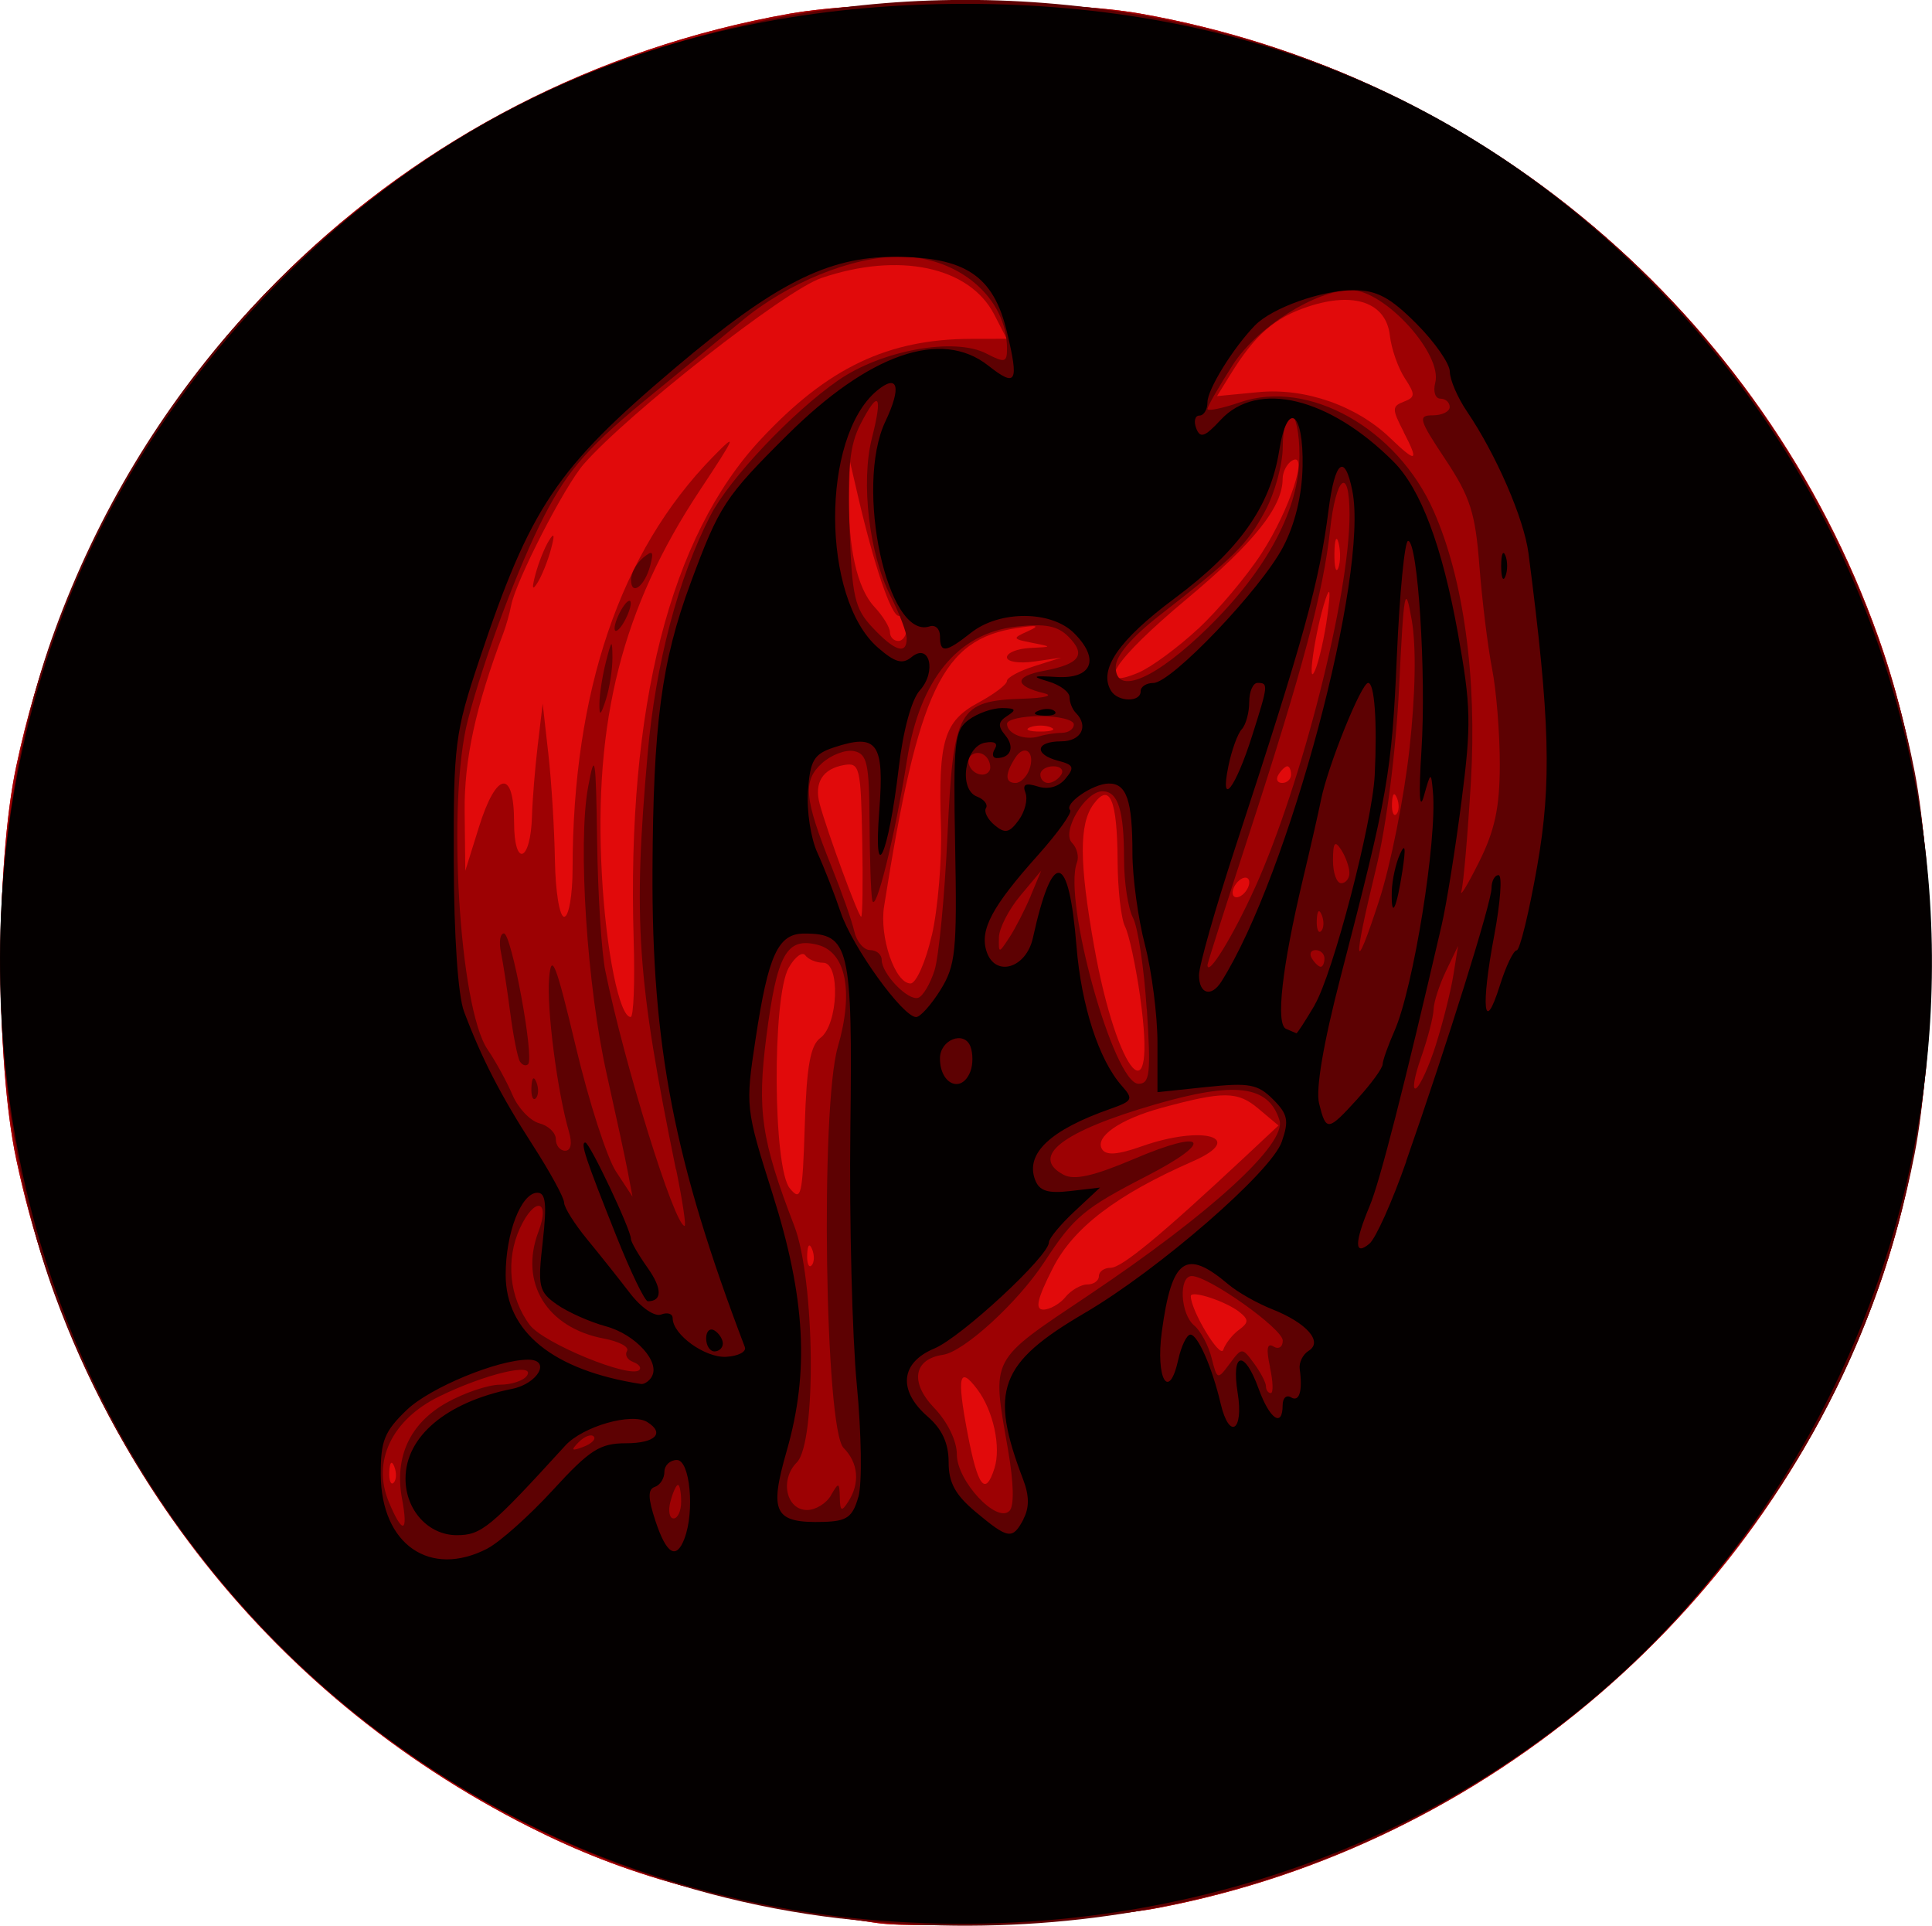 <?xml version="1.0" encoding="UTF-8" standalone="no"?>
<!-- Created with Inkscape (http://www.inkscape.org/) -->

<svg
   xmlns:dc="http://purl.org/dc/elements/1.1/"
   xmlns:cc="http://creativecommons.org/ns#"
   xmlns:rdf="http://www.w3.org/1999/02/22-rdf-syntax-ns#"
   xmlns:svg="http://www.w3.org/2000/svg"
   xmlns="http://www.w3.org/2000/svg"
   xmlns:sodipodi="http://sodipodi.sourceforge.net/DTD/sodipodi-0.dtd"
   xmlns:inkscape="http://www.inkscape.org/namespaces/inkscape"
   width="29.663mm"
   height="29.566mm"
   viewBox="0 0 29.663 29.566"
   version="1.1"
   id="svg4653"
   inkscape:version="0.92.3 (2405546, 2018-03-11)"
   sodipodi:docname="demon-circle.svg">
  <defs
     id="defs4647" />
  <sodipodi:namedview
     id="base"
     pagecolor="#ffffff"
     bordercolor="#666666"
     borderopacity="1.0"
     inkscape:pageopacity="0.0"
     inkscape:pageshadow="2"
     inkscape:zoom="3.959798"
     inkscape:cx="-26.159691"
     inkscape:cy="68.670615"
     inkscape:document-units="mm"
     inkscape:current-layer="layer1"
     showgrid="false"
     inkscape:window-width="1920"
     inkscape:window-height="1027"
     inkscape:window-x="-8"
     inkscape:window-y="-8"
     inkscape:window-maximized="1" />
  <g
     inkscape:label="Layer 1"
     inkscape:groupmode="layer"
     id="layer1"
     transform="translate(-115.568,-82.521)">
    <g
       id="g4744"
       transform="translate(23.527,6.583)">
      <path
         style="fill:#e10a0b;stroke-width:0.128"
         d="m 105.513,105.461 c -2.473,-0.344 -3.864,-0.729 -5.345,-1.476 -4.068,-2.053 -6.926,-5.772 -7.878,-10.252 -0.319,-1.503 -0.319,-4.527 0,-6.029 1.27,-5.973 5.925,-10.503 11.876,-11.556 1.237,-0.219 4.151,-0.219 5.388,0 5.201,0.92 9.552,4.596 11.324,9.568 1.083,3.039 1.083,6.967 0,10.006 -1.741,4.884 -5.987,8.537 -11.048,9.505 -0.983,0.188 -3.621,0.331 -4.317,0.234 z"
         id="path4752"
         inkscape:connector-curvature="0" />
      <path
         style="fill:#9d0103;stroke-width:0.128"
         d="m 105.513,105.461 c -2.473,-0.344 -3.864,-0.729 -5.345,-1.476 -4.068,-2.053 -6.926,-5.772 -7.878,-10.252 -0.319,-1.503 -0.319,-4.527 0,-6.029 1.27,-5.973 5.925,-10.503 11.876,-11.556 1.237,-0.219 4.151,-0.219 5.388,0 5.201,0.92 9.552,4.596 11.324,9.568 1.083,3.039 1.083,6.967 0,10.006 -1.741,4.884 -5.987,8.537 -11.048,9.505 -0.983,0.188 -3.621,0.331 -4.317,0.234 z m -7.417,-7.006 c -0.041,-0.102 -0.071,-0.072 -0.078,0.078 -0.006,0.135 0.025,0.211 0.067,0.168 0.043,-0.043 0.047,-0.153 0.01,-0.246 z m 9.214,0.021 c 0.103,-0.323 -0.018,-0.881 -0.262,-1.206 -0.281,-0.375 -0.319,-0.208 -0.152,0.669 0.157,0.829 0.274,0.98 0.414,0.538 z m 3.752,-2.121 c 0.152,-0.112 0.154,-0.158 0.011,-0.273 -0.205,-0.165 -0.749,-0.344 -0.749,-0.246 0,0.221 0.451,0.968 0.498,0.825 0.031,-0.094 0.139,-0.231 0.239,-0.306 z m -2.662,-0.506 c 0.088,-0.106 0.239,-0.192 0.336,-0.192 0.097,0 0.177,-0.058 0.177,-0.128 0,-0.071 0.082,-0.128 0.182,-0.128 0.169,0 0.776,-0.502 2.059,-1.701 l 0.516,-0.483 -0.308,-0.259 c -0.321,-0.27 -0.535,-0.271 -1.491,-0.011 -0.635,0.173 -1.026,0.445 -0.91,0.633 0.062,0.1 0.24,0.087 0.613,-0.045 0.939,-0.331 1.612,-0.133 0.782,0.231 -1.176,0.516 -1.837,1.021 -2.152,1.643 -0.24,0.474 -0.276,0.634 -0.143,0.634 0.098,0 0.251,-0.087 0.339,-0.192 z m -3.889,-0.73 c -0.041,-0.102 -0.071,-0.072 -0.077,0.078 -0.006,0.135 0.025,0.211 0.067,0.168 0.043,-0.043 0.047,-0.153 0.01,-0.246 z m 0.125,-3.246 c 0.275,-0.201 0.311,-1.155 0.044,-1.155 -0.106,0 -0.23,-0.051 -0.275,-0.114 -0.045,-0.062 -0.16,0.024 -0.255,0.192 -0.255,0.451 -0.242,3.073 0.017,3.385 0.174,0.211 0.196,0.12 0.23,-0.964 0.028,-0.912 0.086,-1.232 0.24,-1.345 z m 4.911,-0.63 c -0.068,-0.477 -0.172,-0.963 -0.233,-1.081 -0.06,-0.118 -0.112,-0.571 -0.114,-1.006 -0.005,-0.945 -0.12,-1.214 -0.371,-0.87 -0.221,0.302 -0.218,0.892 0.01,2.176 0.358,2.009 0.978,2.695 0.707,0.782 z m -7.777,-0.879 c -0.108,-3.571 0.558,-6.191 1.955,-7.685 1.024,-1.096 1.947,-1.536 3.23,-1.539 l 0.543,-0.001 -0.192,-0.372 c -0.381,-0.737 -1.466,-0.966 -2.656,-0.56 -0.557,0.19 -2.962,2.074 -3.647,2.857 -0.294,0.336 -1.039,1.786 -1.114,2.168 -0.024,0.124 -0.077,0.313 -0.117,0.418 -0.429,1.137 -0.606,1.952 -0.597,2.751 l 0.01,0.905 0.21,-0.673 c 0.268,-0.858 0.539,-0.893 0.539,-0.071 0,0.705 0.256,0.613 0.275,-0.1 0.007,-0.242 0.046,-0.728 0.088,-1.081 l 0.076,-0.641 0.087,0.77 c 0.048,0.423 0.093,1.159 0.101,1.636 0.008,0.482 0.071,0.866 0.142,0.866 0.071,0 0.129,-0.332 0.129,-0.738 0.004,-2.725 0.732,-4.864 2.151,-6.318 0.387,-0.397 0.364,-0.337 -0.199,0.513 -1.189,1.795 -1.631,3.53 -1.502,5.898 0.064,1.172 0.269,2.184 0.442,2.184 0.045,0 0.066,-0.534 0.046,-1.187 z m -1.507,-5.612 c 0.047,-0.176 0.139,-0.407 0.205,-0.513 0.083,-0.134 0.093,-0.095 0.033,0.128 -0.047,0.176 -0.139,0.407 -0.205,0.513 -0.083,0.134 -0.093,0.095 -0.033,-0.128 z m 6.085,5.548 c 0.093,-0.406 0.156,-1.159 0.14,-1.674 -0.043,-1.317 0.048,-1.617 0.571,-1.899 0.243,-0.131 0.442,-0.281 0.442,-0.334 0,-0.052 0.188,-0.155 0.417,-0.227 l 0.417,-0.132 -0.417,0.06 c -0.229,0.033 -0.417,0.004 -0.417,-0.065 0,-0.069 0.159,-0.133 0.353,-0.143 0.348,-0.017 0.349,-0.018 0.032,-0.08 -0.302,-0.059 -0.306,-0.069 -0.064,-0.177 0.194,-0.087 0.153,-0.099 -0.165,-0.05 -1.15,0.175 -1.515,0.939 -2.042,4.273 -0.075,0.473 0.169,1.184 0.406,1.184 0.086,0 0.233,-0.332 0.326,-0.738 z m -1.069,-1.475 c -0.021,-1.11 -0.039,-1.184 -0.279,-1.142 -0.328,0.057 -0.462,0.271 -0.374,0.597 0.114,0.423 0.595,1.732 0.637,1.732 0.021,0 0.029,-0.534 0.016,-1.187 z m 5.943,0.658 c 0,-0.071 -0.058,-0.093 -0.128,-0.049 -0.07,0.044 -0.128,0.137 -0.128,0.208 0,0.071 0.058,0.093 0.128,0.049 0.071,-0.044 0.128,-0.137 0.128,-0.208 z m 2.268,-1.292 c -0.041,-0.102 -0.071,-0.072 -0.077,0.078 -0.006,0.135 0.025,0.211 0.067,0.168 0.043,-0.043 0.047,-0.153 0.01,-0.246 z m -1.627,-0.361 c 0,-0.071 -0.025,-0.128 -0.057,-0.128 -0.031,0 -0.092,0.058 -0.136,0.128 -0.044,0.071 -0.018,0.128 0.057,0.128 0.075,0 0.136,-0.058 0.136,-0.128 z m -3.688,-0.726 c -0.088,-0.036 -0.233,-0.036 -0.321,0 -0.088,0.036 -0.016,0.065 0.16,0.065 0.176,0 0.249,-0.029 0.16,-0.065 z m 2.26,-1.51 c 0.308,-0.287 0.748,-0.81 0.977,-1.163 0.431,-0.663 0.732,-1.585 0.464,-1.42 -0.078,0.048 -0.142,0.174 -0.142,0.279 0,0.43 -0.442,0.983 -1.475,1.846 -1.113,0.929 -1.436,1.423 -0.738,1.128 0.194,-0.082 0.605,-0.384 0.913,-0.671 z m 1.986,-0.201 c 0.051,-0.38 0.042,-0.468 -0.028,-0.257 -0.158,0.479 -0.293,1.401 -0.16,1.09 0.06,-0.141 0.145,-0.516 0.188,-0.834 z m -6.459,0.192 c 0,-0.106 -0.055,-0.192 -0.122,-0.192 -0.117,0 -0.379,-0.774 -0.631,-1.86 l -0.119,-0.513 -0.012,0.513 c -0.019,0.805 0.123,1.437 0.386,1.719 0.133,0.142 0.241,0.319 0.241,0.392 0,0.074 0.058,0.134 0.128,0.134 0.071,0 0.128,-0.087 0.128,-0.192 z m 6.631,-1.312 c -0.033,-0.125 -0.061,-0.054 -0.064,0.158 -0.003,0.212 0.024,0.314 0.059,0.227 0.035,-0.087 0.037,-0.26 0.005,-0.385 z m 1,-1.704 c -0.182,-0.351 -0.182,-0.394 10e-4,-0.464 0.178,-0.068 0.18,-0.11 0.015,-0.362 -0.103,-0.157 -0.206,-0.452 -0.229,-0.656 -0.058,-0.503 -0.546,-0.676 -1.251,-0.443 -0.519,0.171 -0.818,0.431 -1.196,1.042 l -0.206,0.333 0.637,-0.061 c 0.714,-0.069 1.504,0.207 2.022,0.705 0.405,0.389 0.446,0.371 0.206,-0.093 z"
         id="path4750"
         inkscape:connector-curvature="0" />
      <path
         style="fill:#5d0102;stroke-width:0.128"
         d="m 104.949,105.391 c -5.437,-0.63 -10.176,-4.391 -12.069,-9.578 -1.119,-3.067 -1.119,-7.124 0,-10.191 2.654,-7.271 10.413,-11.196 18.072,-9.142 5.273,1.414 9.427,5.893 10.485,11.303 0.299,1.531 0.299,4.337 0,5.868 -0.574,2.934 -1.911,5.403 -4.112,7.593 -3.229,3.213 -7.65,4.694 -12.376,4.146 z m -6.735,-6.44 c -0.121,-0.642 0.119,-1.161 0.683,-1.478 0.271,-0.152 0.641,-0.277 0.821,-0.277 0.18,0 0.367,-0.064 0.416,-0.142 0.128,-0.207 -0.652,-0.02 -1.353,0.324 -0.722,0.355 -1.029,0.994 -0.773,1.611 0.211,0.51 0.306,0.492 0.206,-0.039 z m 4.285,0.041 c 0,-0.141 -0.022,-0.257 -0.049,-0.257 -0.027,0 -0.079,0.115 -0.116,0.257 -0.037,0.141 -0.015,0.257 0.049,0.257 0.064,0 0.116,-0.115 0.116,-0.257 z m 5.018,-0.802 c -0.249,-1.429 -0.295,-1.34 1.237,-2.367 1.89,-1.267 3.046,-2.328 2.931,-2.689 -0.169,-0.534 -0.676,-0.598 -1.907,-0.241 -1.426,0.413 -1.93,0.8 -1.408,1.08 0.165,0.088 0.462,0.021 1.087,-0.245 1.103,-0.47 1.243,-0.278 0.193,0.263 -0.967,0.498 -1.122,0.628 -1.574,1.32 -0.406,0.621 -1.233,1.378 -1.557,1.426 -0.451,0.066 -0.511,0.423 -0.136,0.814 0.207,0.216 0.349,0.508 0.349,0.716 0,0.406 0.611,1.063 0.807,0.867 0.076,-0.076 0.067,-0.428 -0.022,-0.944 z m -2.719,0.705 c 0.12,-0.206 0.131,-0.204 0.137,0.032 0.005,0.213 0.027,0.224 0.13,0.064 0.183,-0.283 0.155,-0.596 -0.072,-0.824 -0.287,-0.287 -0.359,-5.226 -0.089,-6.155 0.248,-0.853 0.127,-1.46 -0.313,-1.57 -0.474,-0.119 -0.621,0.146 -0.784,1.413 -0.145,1.127 -0.077,1.59 0.429,2.903 0.317,0.823 0.344,3.326 0.039,3.631 -0.264,0.264 -0.164,0.731 0.158,0.731 0.129,0 0.294,-0.101 0.366,-0.224 z m -3.642,-0.905 c -0.04,-0.04 -0.143,-8.2e-5 -0.23,0.088 -0.126,0.127 -0.111,0.141 0.072,0.072 0.127,-0.048 0.198,-0.12 0.158,-0.159 z m 10.384,-1.067 c -0.061,-0.279 -0.045,-0.374 0.054,-0.313 0.078,0.048 0.142,0.007 0.142,-0.091 0,-0.182 -1.14,-0.991 -1.397,-0.991 -0.205,0 -0.176,0.582 0.037,0.759 0.099,0.082 0.219,0.306 0.267,0.497 0.085,0.339 0.092,0.341 0.277,0.091 0.188,-0.253 0.192,-0.253 0.374,-0.007 0.101,0.137 0.184,0.296 0.184,0.353 0,0.057 0.034,0.104 0.074,0.104 0.041,0 0.035,-0.18 -0.014,-0.401 z m -9.779,-0.077 c -0.089,-0.032 -0.13,-0.107 -0.093,-0.168 0.038,-0.061 -0.121,-0.146 -0.354,-0.19 -0.878,-0.165 -1.303,-0.858 -1.006,-1.641 0.188,-0.494 -0.058,-0.543 -0.283,-0.056 -0.224,0.484 -0.165,1.07 0.151,1.489 0.212,0.281 1.546,0.828 1.681,0.69 0.035,-0.036 -0.008,-0.092 -0.097,-0.123 z m 0.658,-2.954 c -0.598,-2.923 -0.66,-3.83 -0.434,-6.386 0.122,-1.381 0.47,-2.699 0.965,-3.656 0.293,-0.567 1.26,-1.589 1.963,-2.075 0.668,-0.462 1.784,-0.663 2.273,-0.409 0.282,0.146 0.316,0.138 0.316,-0.077 0,-0.776 -0.743,-1.412 -1.649,-1.412 -0.731,0 -1.717,0.401 -2.42,0.985 -0.325,0.27 -0.937,0.771 -1.358,1.114 -0.98,0.798 -1.308,1.164 -1.676,1.878 -0.394,0.762 -0.927,2.187 -1.175,3.14 -0.322,1.239 -0.133,4.412 0.302,5.054 0.126,0.185 0.299,0.501 0.385,0.703 0.086,0.201 0.271,0.395 0.411,0.432 0.139,0.036 0.253,0.146 0.253,0.244 0,0.098 0.065,0.177 0.143,0.177 0.088,0 0.111,-0.111 0.059,-0.289 -0.18,-0.618 -0.345,-1.894 -0.305,-2.363 0.035,-0.405 0.106,-0.221 0.408,1.048 0.201,0.847 0.48,1.713 0.619,1.924 l 0.253,0.385 -0.073,-0.385 c -0.04,-0.212 -0.185,-0.881 -0.321,-1.488 -0.304,-1.348 -0.448,-3.547 -0.288,-4.413 0.105,-0.57 0.12,-0.478 0.139,0.834 0.011,0.811 0.068,1.706 0.126,1.988 0.296,1.447 1.063,3.913 1.217,3.913 0.026,0 -0.033,-0.39 -0.13,-0.866 z m -2.219,-1.261 c 0.006,-0.149 0.037,-0.18 0.077,-0.078 0.037,0.093 0.033,0.203 -0.01,0.246 -0.043,0.043 -0.073,-0.033 -0.067,-0.168 z m -0.177,-0.398 c -0.035,-0.058 -0.102,-0.393 -0.148,-0.746 -0.046,-0.353 -0.11,-0.771 -0.143,-0.93 -0.033,-0.159 -0.012,-0.289 0.046,-0.289 0.117,0 0.47,1.91 0.371,2.008 -0.034,0.034 -0.091,0.014 -0.126,-0.043 z m 1.221,-5.493 c 0.001,-0.141 0.046,-0.43 0.1,-0.641 0.088,-0.346 0.098,-0.352 0.1,-0.064 0.001,0.176 -0.044,0.465 -0.1,0.641 -0.081,0.251 -0.102,0.265 -0.1,0.064 z m 0.233,-1.155 c 0,-0.071 0.056,-0.215 0.124,-0.321 0.068,-0.106 0.124,-0.135 0.124,-0.064 0,0.071 -0.056,0.215 -0.124,0.321 -0.068,0.106 -0.124,0.135 -0.124,0.064 z m 0.253,-0.746 c 0,-0.101 0.082,-0.252 0.182,-0.336 0.15,-0.124 0.17,-0.104 0.113,0.115 -0.084,0.321 -0.295,0.479 -0.295,0.221 z m 12.36,7.127 c 0.106,-0.334 0.225,-0.81 0.265,-1.057 l 0.072,-0.449 -0.185,0.385 c -0.102,0.212 -0.188,0.479 -0.191,0.593 -0.003,0.115 -0.091,0.449 -0.194,0.743 -0.104,0.294 -0.137,0.503 -0.074,0.464 0.063,-0.039 0.202,-0.344 0.308,-0.679 z m -4.443,-0.536 c -0.041,-0.631 -0.136,-1.262 -0.211,-1.403 -0.075,-0.141 -0.137,-0.544 -0.137,-0.896 0,-0.756 -0.092,-1.045 -0.331,-1.045 -0.268,0 -0.636,0.623 -0.467,0.792 0.075,0.076 0.109,0.211 0.075,0.301 -0.22,0.574 0.565,3.397 0.945,3.397 0.175,0 0.192,-0.157 0.128,-1.146 z m -3.258,-0.594 c 0.066,-0.207 0.156,-1.139 0.199,-2.071 0.091,-1.941 0.162,-2.068 1.17,-2.101 0.318,-0.01 0.462,-0.047 0.321,-0.081 -0.468,-0.113 -0.474,-0.26 -0.014,-0.346 0.558,-0.105 0.659,-0.246 0.377,-0.528 -0.164,-0.164 -0.36,-0.201 -0.798,-0.151 -0.899,0.101 -1.481,0.812 -1.677,2.045 -0.19,1.198 -0.489,2.399 -0.535,2.151 -0.02,-0.106 -0.038,-0.653 -0.041,-1.215 -0.005,-0.885 -0.037,-1.029 -0.239,-1.07 -0.129,-0.026 -0.35,0.058 -0.491,0.186 -0.298,0.27 -0.273,0.543 0.146,1.586 0.156,0.388 0.314,0.835 0.35,0.994 0.036,0.159 0.146,0.289 0.244,0.289 0.098,0 0.177,0.068 0.177,0.15 0,0.214 0.405,0.634 0.561,0.582 0.072,-0.024 0.184,-0.213 0.25,-0.42 z m 4.922,-1.274 c 0.718,-1.593 1.45,-4.481 1.45,-5.723 0,-0.762 -0.21,-0.594 -0.299,0.239 -0.1,0.934 -0.422,2.145 -1.236,4.644 -0.355,1.09 -0.646,2.003 -0.646,2.03 0,0.197 0.396,-0.447 0.73,-1.189 z m 1.065,1.09 c 0,-0.071 -0.061,-0.128 -0.136,-0.128 -0.075,0 -0.1,0.058 -0.057,0.128 0.044,0.071 0.105,0.128 0.136,0.128 0.031,0 0.057,-0.058 0.057,-0.128 z m 1.304,-3.207 c 0.094,-0.85 0.107,-1.583 0.036,-1.988 -0.101,-0.576 -0.121,-0.471 -0.194,1.026 -0.049,0.999 -0.192,2.122 -0.357,2.8 -0.36,1.479 -0.338,1.674 0.053,0.471 0.172,-0.529 0.38,-1.568 0.462,-2.309 z m -5.814,2.245 0.161,-0.385 -0.322,0.385 c -0.177,0.212 -0.324,0.499 -0.327,0.638 -0.005,0.252 -0.004,0.252 0.162,0 0.091,-0.139 0.238,-0.426 0.327,-0.638 z m 4.469,0.297 c -0.041,-0.102 -0.071,-0.072 -0.077,0.077 -0.006,0.135 0.025,0.211 0.067,0.168 0.043,-0.043 0.047,-0.153 0.01,-0.246 z m 2.733,-2.311 c 9e-4,-0.473 -0.052,-1.137 -0.119,-1.475 -0.066,-0.339 -0.153,-1.047 -0.194,-1.575 -0.062,-0.814 -0.141,-1.061 -0.523,-1.636 -0.408,-0.614 -0.425,-0.676 -0.191,-0.676 0.142,0 0.258,-0.058 0.258,-0.128 0,-0.071 -0.065,-0.128 -0.143,-0.128 -0.079,0 -0.114,-0.11 -0.079,-0.244 0.115,-0.44 -0.775,-1.42 -1.293,-1.422 -0.537,-0.003 -1.446,0.571 -1.815,1.147 -0.214,0.334 -0.389,0.638 -0.389,0.677 0,0.038 0.227,-0.008 0.503,-0.103 1.049,-0.361 2.41,0.404 2.97,1.671 0.459,1.037 0.667,2.556 0.571,4.161 -0.048,0.803 -0.113,1.553 -0.144,1.668 -0.031,0.115 0.088,-0.08 0.265,-0.433 0.247,-0.492 0.322,-0.842 0.323,-1.501 z m -2.309,1.661 c -0.001,-0.088 -0.058,-0.247 -0.126,-0.353 -0.097,-0.15 -0.125,-0.115 -0.126,0.16 -0.001,0.194 0.056,0.353 0.126,0.353 0.07,0 0.127,-0.072 0.126,-0.16 z m -4.917,-1.577 c 0.104,-0.271 -0.07,-0.417 -0.217,-0.183 -0.157,0.248 -0.154,0.381 0.009,0.381 0.073,0 0.166,-0.089 0.208,-0.198 z m 0.493,0.07 c 0.044,-0.071 -0.011,-0.128 -0.121,-0.128 -0.11,0 -0.2,0.058 -0.2,0.128 0,0.071 0.054,0.128 0.121,0.128 0.066,0 0.156,-0.058 0.2,-0.128 z m -1.09,-0.107 c 0,-0.167 -0.152,-0.278 -0.277,-0.201 -0.133,0.082 -0.018,0.308 0.156,0.308 0.066,0 0.121,-0.048 0.121,-0.107 z m 1.101,-0.535 c 0.1,0 0.182,-0.058 0.182,-0.128 0,-0.071 -0.231,-0.128 -0.513,-0.128 -0.282,0 -0.513,0.053 -0.513,0.118 0,0.154 0.275,0.261 0.492,0.193 0.094,-0.03 0.253,-0.054 0.353,-0.054 z m 2.253,-1.626 c 0.903,-0.888 1.393,-1.817 1.393,-2.641 0,-0.334 -0.058,-0.608 -0.128,-0.608 -0.071,0 -0.128,0.217 -0.128,0.483 0,0.266 -0.121,0.709 -0.269,0.984 -0.277,0.517 -0.472,0.71 -1.623,1.606 -0.429,0.334 -0.673,0.621 -0.673,0.792 0,0.449 0.617,0.182 1.43,-0.617 z m -4.637,0.178 c 0,-0.091 -0.112,-0.385 -0.249,-0.653 -0.327,-0.642 -0.457,-1.743 -0.286,-2.419 0.171,-0.674 0.105,-0.759 -0.173,-0.222 -0.166,0.321 -0.204,0.679 -0.17,1.605 0.039,1.052 0.08,1.231 0.355,1.523 0.341,0.363 0.523,0.42 0.523,0.166 z"
         id="path4748"
         inkscape:connector-curvature="0" />
      <path
         style="fill:#040000;stroke-width:0.128"
         d="m 105.321,105.403 c -7.082,-0.658 -12.593,-6.212 -13.217,-13.32 -0.392,-4.464 1.066,-8.587 4.152,-11.747 2.826,-2.892 6.361,-4.339 10.604,-4.339 4.243,0 7.778,1.447 10.604,4.339 5.415,5.543 5.673,14.241 0.597,20.138 -3.053,3.547 -7.809,5.387 -12.741,4.929 z m -5.797,-5.692 c 0.191,-0.099 0.644,-0.503 1.006,-0.898 0.566,-0.618 0.722,-0.718 1.121,-0.718 0.45,0 0.605,-0.154 0.327,-0.326 -0.24,-0.148 -0.99,0.068 -1.258,0.362 -1.154,1.265 -1.287,1.375 -1.666,1.375 -0.437,0 -0.787,-0.386 -0.787,-0.867 0,-0.647 0.627,-1.176 1.636,-1.379 0.4,-0.081 0.603,-0.448 0.248,-0.448 -0.47,0 -1.505,0.428 -1.863,0.77 -0.345,0.33 -0.404,0.477 -0.401,0.995 0.007,1.073 0.756,1.591 1.639,1.134 z m 3.025,-0.151 c 0.161,-0.419 0.086,-1.208 -0.115,-1.208 -0.106,0 -0.192,0.082 -0.192,0.182 0,0.1 -0.066,0.204 -0.147,0.231 -0.109,0.036 -0.107,0.171 0.01,0.524 0.168,0.508 0.318,0.6 0.444,0.272 z m 5.205,-0.302 c 0.092,-0.172 0.091,-0.359 -0.005,-0.609 -0.522,-1.368 -0.367,-1.785 0.948,-2.555 1.135,-0.665 2.861,-2.164 3.023,-2.626 0.114,-0.327 0.094,-0.425 -0.134,-0.653 -0.233,-0.233 -0.367,-0.258 -1.021,-0.189 l -0.753,0.079 v -0.761 c 0,-0.419 -0.087,-1.094 -0.192,-1.5 -0.106,-0.406 -0.192,-1.039 -0.192,-1.407 0,-0.813 -0.09,-1.075 -0.367,-1.07 -0.244,0.005 -0.687,0.311 -0.59,0.408 0.036,0.036 -0.187,0.348 -0.495,0.693 -0.702,0.784 -0.894,1.143 -0.789,1.473 0.129,0.405 0.609,0.267 0.713,-0.205 0.303,-1.374 0.551,-1.327 0.669,0.128 0.074,0.916 0.345,1.749 0.697,2.145 0.18,0.203 0.165,0.232 -0.173,0.351 -0.928,0.325 -1.313,0.688 -1.159,1.092 0.065,0.17 0.194,0.211 0.541,0.171 l 0.455,-0.053 -0.392,0.366 c -0.216,0.202 -0.392,0.415 -0.392,0.474 0,0.21 -1.347,1.459 -1.761,1.631 -0.52,0.217 -0.561,0.645 -0.099,1.046 0.22,0.191 0.32,0.41 0.32,0.697 -9e-4,0.315 0.101,0.503 0.417,0.767 0.502,0.419 0.563,0.428 0.734,0.108 z m -2.533,-0.341 c 0.058,-0.205 0.046,-0.979 -0.025,-1.72 -0.071,-0.741 -0.116,-2.505 -0.099,-3.921 0.034,-2.806 -0.013,-3.006 -0.708,-3.006 -0.402,0 -0.551,0.322 -0.748,1.623 -0.157,1.032 -0.153,1.063 0.261,2.371 0.506,1.595 0.568,2.731 0.217,3.951 -0.273,0.949 -0.19,1.108 0.566,1.087 0.361,-0.01 0.447,-0.073 0.535,-0.385 z m 5.823,-1.591 c -0.102,-0.637 0.102,-0.677 0.323,-0.064 0.168,0.464 0.367,0.6 0.367,0.249 0,-0.11 0.058,-0.164 0.128,-0.121 0.128,0.079 0.181,-0.095 0.134,-0.435 -0.014,-0.098 0.048,-0.224 0.137,-0.279 0.226,-0.139 -0.029,-0.429 -0.563,-0.64 -0.227,-0.09 -0.528,-0.26 -0.669,-0.38 -0.655,-0.554 -0.869,-0.402 -1.022,0.725 -0.098,0.724 0.109,1.08 0.252,0.432 0.047,-0.212 0.131,-0.386 0.187,-0.386 0.113,0 0.335,0.507 0.464,1.058 0.132,0.563 0.356,0.426 0.262,-0.16 z m -8.998,-0.251 c 0.139,-0.225 -0.247,-0.652 -0.702,-0.775 -0.247,-0.067 -0.585,-0.218 -0.752,-0.335 -0.28,-0.197 -0.297,-0.272 -0.218,-0.965 0.065,-0.575 0.046,-0.752 -0.082,-0.751 -0.249,0.002 -0.487,0.617 -0.487,1.26 0,0.878 0.73,1.467 2.077,1.676 0.049,0.008 0.123,-0.042 0.165,-0.109 z m 1.432,-0.454 c -1.087,-2.852 -1.43,-4.622 -1.419,-7.312 0.01,-2.252 0.137,-3.213 0.587,-4.426 0.438,-1.182 0.525,-1.315 1.478,-2.262 1.26,-1.253 2.369,-1.638 3.088,-1.072 0.434,0.342 0.477,0.266 0.288,-0.519 -0.207,-0.861 -0.641,-1.149 -1.731,-1.149 -1.021,4e-6 -1.833,0.412 -3.362,1.705 -1.825,1.543 -2.221,2.133 -3.007,4.483 -0.374,1.119 -0.397,1.298 -0.392,3.091 0.003,1.149 0.065,2.064 0.158,2.309 0.27,0.717 0.563,1.286 1.055,2.05 0.265,0.411 0.481,0.807 0.481,0.881 0,0.074 0.159,0.327 0.353,0.563 0.194,0.236 0.49,0.608 0.657,0.826 0.173,0.226 0.381,0.368 0.481,0.329 0.097,-0.037 0.176,-0.012 0.176,0.057 0,0.253 0.498,0.611 0.822,0.593 0.184,-0.011 0.313,-0.077 0.286,-0.148 z m -0.595,-0.136 c 0,-0.11 0.058,-0.164 0.128,-0.121 0.071,0.044 0.128,0.134 0.128,0.2 0,0.066 -0.058,0.121 -0.128,0.121 -0.071,0 -0.128,-0.09 -0.128,-0.2 z m -1.376,-1.564 c -0.48,-1.204 -0.559,-1.443 -0.479,-1.443 0.067,0 0.7,1.339 0.7,1.479 0,0.047 0.114,0.244 0.253,0.44 0.229,0.321 0.231,0.518 0.006,0.518 -0.046,0 -0.262,-0.447 -0.48,-0.994 z m 12.124,-1.156 c 0.639,-1.829 1.31,-3.974 1.31,-4.191 0,-0.111 0.049,-0.201 0.108,-0.201 0.06,0 0.029,0.419 -0.067,0.93 -0.208,1.099 -0.159,1.544 0.085,0.77 0.094,-0.3 0.211,-0.545 0.26,-0.545 0.049,0 0.19,-0.58 0.315,-1.29 0.225,-1.281 0.198,-2.249 -0.133,-4.804 -0.069,-0.533 -0.496,-1.517 -0.946,-2.181 -0.144,-0.212 -0.261,-0.486 -0.262,-0.609 -4.7e-4,-0.123 -0.232,-0.455 -0.514,-0.738 -0.405,-0.405 -0.609,-0.513 -0.966,-0.513 -0.488,0 -1.253,0.273 -1.512,0.541 -0.335,0.345 -0.729,0.983 -0.729,1.179 0,0.113 -0.056,0.205 -0.124,0.205 -0.068,0 -0.09,0.088 -0.049,0.195 0.061,0.159 0.131,0.135 0.375,-0.128 0.568,-0.613 1.665,-0.349 2.653,0.639 0.419,0.419 0.749,1.298 0.99,2.635 0.202,1.125 0.208,1.396 0.055,2.582 -0.094,0.729 -0.231,1.585 -0.305,1.902 -0.57,2.458 -0.948,3.936 -1.103,4.305 -0.238,0.569 -0.24,0.779 -0.006,0.584 0.097,-0.08 0.352,-0.65 0.567,-1.266 z m 1.458,-9.139 c 0,-0.176 0.029,-0.249 0.065,-0.16 0.036,0.088 0.036,0.233 0,0.321 -0.036,0.088 -0.065,0.016 -0.065,-0.16 z m -2.203,8.178 c 0.209,-0.229 0.381,-0.466 0.383,-0.526 0.002,-0.06 0.084,-0.291 0.182,-0.513 0.292,-0.662 0.658,-2.938 0.59,-3.675 -0.028,-0.307 -0.034,-0.305 -0.137,0.064 -0.068,0.244 -0.083,-0.007 -0.039,-0.689 0.076,-1.179 -0.054,-3.223 -0.205,-3.223 -0.052,0 -0.13,0.794 -0.172,1.764 -0.079,1.804 -0.134,2.117 -0.861,4.918 -0.268,1.03 -0.388,1.738 -0.333,1.956 0.108,0.432 0.133,0.429 0.592,-0.075 z m 0.524,-3.186 c 0.005,-0.171 0.061,-0.425 0.125,-0.567 0.081,-0.179 0.093,-0.101 0.038,0.257 -0.091,0.596 -0.176,0.758 -0.163,0.31 z m -6.47,2.769 c 0.041,-0.106 0.041,-0.278 7.7e-4,-0.383 -0.096,-0.25 -0.468,-0.105 -0.468,0.183 0,0.4 0.335,0.543 0.467,0.2 z m 5.285,-1.02 c 0.281,-0.477 0.888,-2.799 0.923,-3.534 0.039,-0.819 -0.003,-1.411 -0.101,-1.411 -0.105,0 -0.621,1.278 -0.724,1.796 -0.035,0.176 -0.16,0.725 -0.278,1.219 -0.322,1.353 -0.42,2.228 -0.258,2.296 0.076,0.032 0.147,0.062 0.158,0.068 0.011,0.006 0.137,-0.189 0.281,-0.432 z m -5.745,-0.231 c 0.233,-0.374 0.256,-0.6 0.226,-2.194 -0.03,-1.624 -0.012,-1.792 0.212,-1.956 0.135,-0.099 0.364,-0.179 0.51,-0.178 0.208,0.002 0.225,0.027 0.08,0.119 -0.143,0.091 -0.151,0.157 -0.033,0.298 0.15,0.181 0.086,0.351 -0.132,0.351 -0.063,0 -0.075,-0.063 -0.028,-0.141 0.054,-0.087 -0.004,-0.123 -0.153,-0.095 -0.311,0.059 -0.407,0.717 -0.121,0.827 0.11,0.042 0.172,0.122 0.138,0.177 -0.034,0.055 0.026,0.173 0.133,0.262 0.16,0.133 0.226,0.12 0.369,-0.076 0.096,-0.131 0.143,-0.319 0.105,-0.419 -0.051,-0.132 -2.5e-4,-0.159 0.189,-0.099 0.161,0.051 0.321,0.006 0.425,-0.12 0.143,-0.172 0.126,-0.213 -0.11,-0.274 -0.38,-0.099 -0.351,-0.299 0.043,-0.299 0.309,0 0.429,-0.234 0.225,-0.438 -0.053,-0.053 -0.096,-0.161 -0.096,-0.24 0,-0.079 -0.144,-0.187 -0.321,-0.24 -0.272,-0.081 -0.252,-0.092 0.126,-0.07 0.544,0.031 0.665,-0.273 0.266,-0.672 -0.35,-0.35 -1.143,-0.354 -1.582,-0.008 -0.394,0.31 -0.478,0.319 -0.478,0.053 0,-0.112 -0.072,-0.179 -0.159,-0.15 -0.647,0.216 -1.156,-2.144 -0.679,-3.147 0.251,-0.529 0.194,-0.74 -0.129,-0.472 -0.864,0.717 -0.855,3.19 0.014,3.945 0.263,0.229 0.377,0.261 0.516,0.146 0.276,-0.229 0.389,0.221 0.128,0.51 -0.127,0.14 -0.257,0.615 -0.323,1.182 -0.159,1.356 -0.394,1.875 -0.3,0.662 0.08,-1.037 -0.03,-1.189 -0.698,-0.967 -0.306,0.101 -0.363,0.197 -0.397,0.667 -0.022,0.302 0.043,0.73 0.146,0.952 0.102,0.222 0.263,0.634 0.358,0.916 0.178,0.528 0.953,1.604 1.157,1.604 0.063,0 0.231,-0.188 0.374,-0.417 z m 1.509,-4.289 c 0.093,-0.037 0.203,-0.033 0.246,0.01 0.043,0.043 -0.033,0.073 -0.168,0.067 -0.149,-0.006 -0.18,-0.037 -0.077,-0.077 z m 2.804,4.161 c 1.034,-1.638 2.267,-6.258 2.011,-7.536 -0.117,-0.583 -0.267,-0.463 -0.364,0.288 -0.145,1.13 -0.37,1.946 -1.434,5.192 -0.306,0.933 -0.556,1.813 -0.556,1.956 0,0.291 0.188,0.345 0.343,0.1 z m 0.473,-3.776 c 0.248,-0.781 0.251,-0.81 0.083,-0.81 -0.071,0 -0.128,0.133 -0.128,0.295 0,0.162 -0.052,0.35 -0.115,0.417 -0.063,0.067 -0.156,0.324 -0.206,0.571 -0.132,0.648 0.11,0.336 0.366,-0.473 z m -1.713,-0.681 c 0,-0.071 0.088,-0.128 0.196,-0.128 0.278,0 1.649,-1.437 1.99,-2.085 0.184,-0.349 0.292,-0.792 0.301,-1.237 0.018,-0.853 -0.235,-1.023 -0.359,-0.243 -0.137,0.856 -0.614,1.529 -1.605,2.266 -0.861,0.641 -1.175,1.097 -0.976,1.42 0.106,0.172 0.454,0.178 0.454,0.007 z"
         id="path4746"
         inkscape:connector-curvature="0" />
    </g>
  </g>
</svg>
